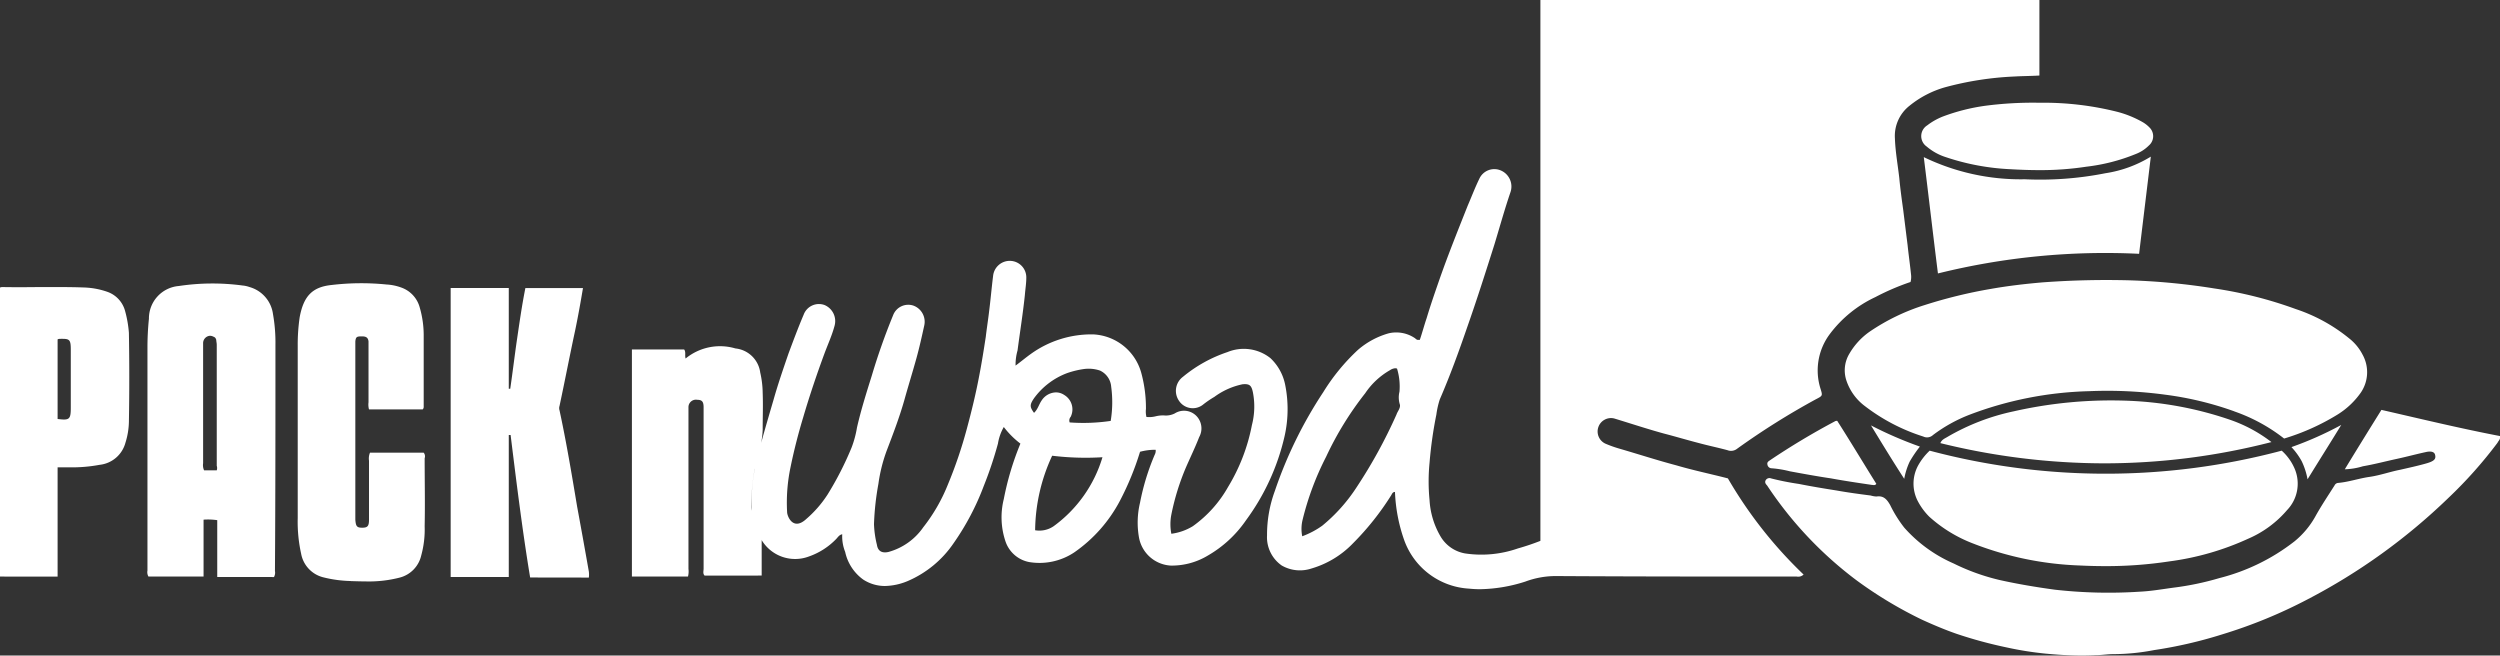 <svg xmlns="http://www.w3.org/2000/svg" width="138.224" height="36.243" viewBox="0 0 138.224 36.243">
  <rect x="0" y="0" width="138.224" height="36.243" fill="#333333" stroke="none"/>
  <path id="Union_66" data-name="Union 66" d="M113.087,36.137a18.337,18.337,0,0,1-2.106-.334,24.282,24.282,0,0,1-2.781-.752c-.647-.223-1.3-.5-1.916-.78a22.8,22.8,0,0,1-3.617-2.171A21.1,21.1,0,0,1,97.7,26.839c-.081-.084-.135-.167-.081-.278a.24.24,0,0,1,.3-.111,14.975,14.975,0,0,0,1.539.306c.7.139,1.377.251,2.079.362.621.111,1.269.2,1.89.278a1.324,1.324,0,0,0,.324.056c.378-.056.567.139.756.473a6.915,6.915,0,0,0,.783,1.253,7.818,7.818,0,0,0,2.727,1.977,11.777,11.777,0,0,0,2.564.919c1,.222,2,.389,3.024.529a26.5,26.5,0,0,0,4.7.111c.621-.028,1.242-.139,1.863-.222a15.825,15.825,0,0,0,2.538-.529,11.21,11.21,0,0,0,4.157-2.033,4.776,4.776,0,0,0,1.161-1.392c.324-.585.7-1.142,1.053-1.7a.24.24,0,0,1,.216-.139c.594-.056,1.134-.251,1.728-.334.567-.083,1.107-.278,1.674-.39.486-.111,1-.222,1.485-.362.378-.111.513-.223.459-.446-.027-.167-.189-.251-.54-.167-.513.111-1.026.251-1.539.362-.648.139-1.269.306-1.917.418a3.773,3.773,0,0,1-1,.167c.675-1.113,1.35-2.2,2.025-3.285,2.187.5,4.373,1.03,6.56,1.448.027.2-.108.278-.135.362a24.158,24.158,0,0,1-2.726,3.062,33.237,33.237,0,0,1-7.775,5.6,27.191,27.191,0,0,1-4.752,1.948,24.519,24.519,0,0,1-3.752.863,11.954,11.954,0,0,1-2.241.222c-.323,0-.647.056-.972.056-.256.015-.514.022-.774.022C114.425,36.243,113.749,36.2,113.087,36.137ZM81.231,32.546a4.054,4.054,0,0,1-3.59-2.673,9.02,9.02,0,0,1-.513-2.673c-.135,0-.162.111-.216.195a15.167,15.167,0,0,1-2.106,2.645,5.206,5.206,0,0,1-2.295,1.392,2.016,2.016,0,0,1-1.647-.167,1.906,1.906,0,0,1-.81-1.67,7,7,0,0,1,.432-2.45,23.669,23.669,0,0,1,2.673-5.457,11.226,11.226,0,0,1,1.916-2.339,4.439,4.439,0,0,1,1.7-.919,1.842,1.842,0,0,1,1.431.251c.054.028.108.111.189.111H78.5c.135-.39.243-.807.378-1.2.216-.724.459-1.42.7-2.116.486-1.392,1.026-2.729,1.566-4.093.216-.5.405-1,.648-1.5a.91.91,0,0,1,1.215-.446.966.966,0,0,1,.513,1.169c-.324.947-.594,1.921-.891,2.9-.485,1.531-.972,3.062-1.511,4.594-.459,1.336-.945,2.673-1.512,3.981a4.664,4.664,0,0,0-.189.835,22.821,22.821,0,0,0-.378,2.673,10.521,10.521,0,0,0,0,2.06,4.457,4.457,0,0,0,.621,2.032,1.962,1.962,0,0,0,1.35.919,6.122,6.122,0,0,0,2.916-.278,12.979,12.979,0,0,0,1.242-.418V0h27.59V4.176c-.486.028-.945.028-1.4.055a17.545,17.545,0,0,0-3.779.584,5.5,5.5,0,0,0-2,1.03,2.121,2.121,0,0,0-.81,1.81c.027.752.162,1.475.243,2.2.054.584.135,1.169.216,1.754.081.64.162,1.309.243,1.949.054.529.135,1.086.189,1.615a1.1,1.1,0,0,1-.027.418,13.264,13.264,0,0,0-1.944.835,6.684,6.684,0,0,0-2.511,2.033,3.352,3.352,0,0,0-.513,3.062c.108.362.108.362-.27.557a41.153,41.153,0,0,0-4.346,2.729.542.542,0,0,1-.54.083c-.513-.139-1.053-.251-1.566-.39-.648-.167-1.3-.362-1.944-.529-.918-.251-1.835-.557-2.754-.835a.741.741,0,0,0-.486,1.392,6.572,6.572,0,0,0,.783.279c1.053.306,2.079.64,3.132.919.945.278,1.89.473,2.861.724a23.977,23.977,0,0,0,4.185,5.317.429.429,0,0,1-.378.111c-4.454,0-8.882,0-13.336-.028a4.833,4.833,0,0,0-1.673.306,8.562,8.562,0,0,1-2.493.421A5.811,5.811,0,0,1,81.231,32.546ZM76.858,20.463a4.1,4.1,0,0,0-1.377,1.28,17.872,17.872,0,0,0-2.159,3.508,15.818,15.818,0,0,0-1.3,3.48A2.087,2.087,0,0,0,72,29.65a4.684,4.684,0,0,0,1.106-.584A9.273,9.273,0,0,0,75,26.95a27.581,27.581,0,0,0,2.214-4.037c.054-.167.216-.334.189-.529a1.312,1.312,0,0,1-.027-.724,3.389,3.389,0,0,0-.135-1.281.321.321,0,0,0-.1-.018A.588.588,0,0,0,76.858,20.463ZM47.729,32.045a2.541,2.541,0,0,1-1-1.531,2.316,2.316,0,0,1-.162-.975c-.162.028-.243.167-.324.251a3.851,3.851,0,0,1-1.512.975,2.161,2.161,0,0,1-2.637-.933l.019.042v1.949H38.956c-.108-.111-.054-.251-.054-.39V22.523c0-.306-.081-.418-.351-.418a.412.412,0,0,0-.486.418V31.46a1.086,1.086,0,0,1-.027.418h-3.1V19.322h2.888c.108.139.027.334.081.5a3,3,0,0,1,2.754-.557A1.541,1.541,0,0,1,42.033,20.6a5.233,5.233,0,0,1,.135,1.113c.027.7,0,1.365,0,2.06a4.9,4.9,0,0,1-.083.712c.259-.945.579-2.021.676-2.355.243-.863.54-1.726.837-2.589.27-.724.54-1.448.837-2.144a.9.9,0,0,1,1.161-.529.965.965,0,0,1,.54,1.169c-.135.5-.351.975-.54,1.476-.432,1.169-.837,2.366-1.188,3.564-.27.891-.513,1.837-.7,2.756a9.49,9.49,0,0,0-.189,2.478c0,.223.324,1.058,1.053.39a6.269,6.269,0,0,0,1.188-1.364,17.8,17.8,0,0,0,1.323-2.589,5.68,5.68,0,0,0,.3-1.113c.216-.947.513-1.894.81-2.84a35.474,35.474,0,0,1,1.188-3.368A.894.894,0,0,1,50.51,16.9a.95.95,0,0,1,.594,1.086c-.135.613-.27,1.225-.432,1.81-.216.78-.459,1.559-.675,2.338-.27.947-.621,1.865-.972,2.784a8.7,8.7,0,0,0-.459,1.838,15.083,15.083,0,0,0-.243,2.227,5.541,5.541,0,0,0,.162,1.142c.054.362.3.473.647.39a3.455,3.455,0,0,0,1.917-1.365,9.521,9.521,0,0,0,1.35-2.338,24.448,24.448,0,0,0,1.053-3.091c.27-1,.513-2,.7-3.006.135-.7.243-1.392.351-2.088.054-.474.135-.975.189-1.448.081-.64.135-1.281.216-1.921a.925.925,0,0,1,.945-.835.913.913,0,0,1,.891.919c0,.334-.054.64-.08.974-.108,1.03-.27,2.033-.405,3.063a2.832,2.832,0,0,0-.108.835c.3-.223.567-.446.837-.64a5.74,5.74,0,0,1,3.455-1.086,2.9,2.9,0,0,1,2.646,2.088,7.383,7.383,0,0,1,.27,2.032,1.281,1.281,0,0,0,.027.445,1.445,1.445,0,0,0,.519-.038,1.649,1.649,0,0,1,.453-.046,1.083,1.083,0,0,0,.594-.111.957.957,0,0,1,1.269.223.989.989,0,0,1,.081,1.086c-.216.557-.486,1.113-.729,1.67a13.311,13.311,0,0,0-.81,2.617,2.78,2.78,0,0,0,0,1.058,3.036,3.036,0,0,0,1.187-.418A6.71,6.71,0,0,0,67.9,26.922,10.34,10.34,0,0,0,69.218,23.5a4.084,4.084,0,0,0,.054-1.81c-.081-.39-.189-.474-.567-.445a4,4,0,0,0-1.566.7,5.388,5.388,0,0,0-.647.445.912.912,0,0,1-1.3-.222.968.968,0,0,1,.216-1.337,7.673,7.673,0,0,1,2.457-1.364,2.369,2.369,0,0,1,2.376.334,2.759,2.759,0,0,1,.81,1.448,6.805,6.805,0,0,1-.027,2.867,12.525,12.525,0,0,1-2.133,4.649,6.477,6.477,0,0,1-2.106,1.949,3.86,3.86,0,0,1-2.052.557,1.893,1.893,0,0,1-1.755-1.531,4.742,4.742,0,0,1,.054-1.949,12.973,12.973,0,0,1,.81-2.645.471.471,0,0,0,.054-.278,3.188,3.188,0,0,0-.864.111,15.706,15.706,0,0,1-1.107,2.7,8,8,0,0,1-2.538,2.868,3.462,3.462,0,0,1-2.484.529,1.721,1.721,0,0,1-1.3-1.113A4.167,4.167,0,0,1,55.5,27.59a15.875,15.875,0,0,1,.918-3.063,4.829,4.829,0,0,1-.918-.918,2.694,2.694,0,0,0-.324.918,21.335,21.335,0,0,1-.783,2.339,14.165,14.165,0,0,1-1.673,3.174,5.858,5.858,0,0,1-2.538,2.088,3.394,3.394,0,0,1-1.249.271A2.191,2.191,0,0,1,47.729,32.045Zm9.5-2.728a1.392,1.392,0,0,0,1.026-.223,7.292,7.292,0,0,0,2.7-3.814,15.346,15.346,0,0,1-2.781-.083A9.982,9.982,0,0,0,57.232,29.317Zm-15.5-3.4a11.437,11.437,0,0,0-.189,2.116,1.768,1.768,0,0,0,.022.206,9.965,9.965,0,0,1,.166-2.294q0-.032.01-.07Zm17.089-4.093a.928.928,0,0,1,.378,1.225.3.3,0,0,0-.054.307,10.322,10.322,0,0,0,2.268-.084,6.351,6.351,0,0,0,.027-1.893,1.073,1.073,0,0,0-.621-.891,1.953,1.953,0,0,0-.891-.084,4.94,4.94,0,0,0-.918.223,4,4,0,0,0-1.836,1.392c-.243.362-.243.473,0,.807.216-.2.27-.474.432-.7a.971.971,0,0,1,.78-.431A.821.821,0,0,1,58.825,21.827Zm-39.441,10.3a6.757,6.757,0,0,1-1.485-.2,1.647,1.647,0,0,1-1.242-1.308,8.18,8.18,0,0,1-.189-1.977V19.127a10.45,10.45,0,0,1,.108-1.587c.216-1.169.7-1.671,1.755-1.782a13.959,13.959,0,0,1,3.05-.028,2.813,2.813,0,0,1,.81.167,1.611,1.611,0,0,1,1.026,1.114,5.538,5.538,0,0,1,.216,1.615v3.842a.209.209,0,0,1-.054.167h-2.97a.988.988,0,0,1-.027-.39V18.876c-.027-.251-.189-.278-.378-.278-.27,0-.324.028-.351.278v9.855c.027.362.081.446.378.446s.378-.084.378-.446V25.475a.851.851,0,0,1,.054-.446h2.969a.311.311,0,0,1,.054.307c0,1.253.027,2.506,0,3.758a5.4,5.4,0,0,1-.189,1.615,1.637,1.637,0,0,1-1.188,1.225,6.8,6.8,0,0,1-1.858.213C19.963,32.146,19.673,32.137,19.383,32.128Zm9.934-.195c-.432-2.617-.756-5.262-1.08-7.879H28.13v7.851H24.917V15.925H28.13v5.569h.081c.135-.919.243-1.838.378-2.756s.27-1.865.459-2.812h3.185c-.135.808-.27,1.559-.432,2.339-.3,1.392-.567,2.784-.864,4.176a.4.4,0,0,0,0,.251c.378,1.754.675,3.535.972,5.317q.325,1.754.648,3.591a1.354,1.354,0,0,1,0,.334Zm-17.3-.028V28.76a3.476,3.476,0,0,0-.756-.028v3.146H8.207a.492.492,0,0,1-.054-.334V19.21a15.668,15.668,0,0,1,.081-1.587A1.8,1.8,0,0,1,9.88,15.814a12.533,12.533,0,0,1,3.536-.028,1.523,1.523,0,0,1,.378.084,1.8,1.8,0,0,1,1.3,1.5,9,9,0,0,1,.135,1.7c0,4.149,0,8.324-.027,12.5a.491.491,0,0,1-.054.334ZM11.23,18.988v6.626a.687.687,0,0,0,.054.39h.7a.4.4,0,0,0,0-.251V19.071c0-.111-.027-.195-.027-.278-.027-.083-.054-.139-.135-.167a.438.438,0,0,0-.214-.061A.41.41,0,0,0,11.23,18.988ZM0,31.878V15.9a.334.334,0,0,1,.162-.028c.647.011,1.291.008,1.931,0,.853,0,1.7-.009,2.55.023a4.287,4.287,0,0,1,1.323.251,1.545,1.545,0,0,1,.945,1.03A6.435,6.435,0,0,1,7.127,18.4q.041,2.464,0,4.928a4.052,4.052,0,0,1-.189,1.142A1.66,1.66,0,0,1,5.507,25.7a8.32,8.32,0,0,1-1.674.139H3.185v6.042ZM3.293,18.737a.2.2,0,0,0-.108.028v4.4c.648.084.729.028.729-.612v-3.2c0-.511-.041-.618-.43-.618C3.428,18.731,3.365,18.734,3.293,18.737ZM114.977,31.265a17.942,17.942,0,0,1-5.912-1.225,7.731,7.731,0,0,1-2.4-1.475,3.547,3.547,0,0,1-.648-.891,2.1,2.1,0,0,1,.027-1.921,3.378,3.378,0,0,1,.647-.836,37.816,37.816,0,0,0,19.464,0,2.827,2.827,0,0,1,.729,1.03,2.108,2.108,0,0,1-.432,2.255,5.874,5.874,0,0,1-2.159,1.587,15.161,15.161,0,0,1-4.374,1.253,23.139,23.139,0,0,1-3.53.259Q115.68,31.3,114.977,31.265ZM103.5,26.811c-.756-.111-1.512-.223-2.268-.362-.756-.111-1.512-.251-2.268-.39a5.791,5.791,0,0,0-1-.167.239.239,0,0,1-.243-.2c-.027-.111.027-.167.108-.222a40.388,40.388,0,0,1,3.617-2.172.2.2,0,0,1,.135-.028c.729,1.142,1.431,2.311,2.16,3.48a.142.142,0,0,1-.122.07C103.584,26.825,103.544,26.811,103.5,26.811ZM127.26,25.5a3.8,3.8,0,0,0-.567-.78,19,19,0,0,0,2.754-1.225c-.594.974-1.215,1.948-1.863,3.006A3.922,3.922,0,0,0,127.26,25.5Zm-23.81-1.977a21.554,21.554,0,0,0,2.7,1.169,6.588,6.588,0,0,0-.566.835,3.847,3.847,0,0,0-.3.947C104.637,25.475,104.043,24.5,103.449,23.526Zm3.833.974c.081-.195.243-.251.378-.334a12.322,12.322,0,0,1,3.672-1.42,24.365,24.365,0,0,1,6.371-.584,19.669,19.669,0,0,1,5.534,1.03,8.014,8.014,0,0,1,2.349,1.253,37.093,37.093,0,0,1-9.224,1.176A37.972,37.972,0,0,1,107.283,24.5Zm16.251-1.754a18.1,18.1,0,0,0-3.806-.919,23.9,23.9,0,0,0-4.238-.195,19.977,19.977,0,0,0-6.614,1.308,8.367,8.367,0,0,0-2,1.114.479.479,0,0,1-.54.084,10.476,10.476,0,0,1-3.212-1.671,2.916,2.916,0,0,1-1.026-1.392,1.783,1.783,0,0,1,.162-1.531,3.846,3.846,0,0,1,1.107-1.2,11.5,11.5,0,0,1,3.05-1.475,26.841,26.841,0,0,1,3.645-.891c.944-.167,1.89-.278,2.861-.362a48.112,48.112,0,0,1,4.914-.111,36.614,36.614,0,0,1,4.589.446,22.822,22.822,0,0,1,4.509,1.141,9.282,9.282,0,0,1,2.943,1.615,2.741,2.741,0,0,1,.756.919,2,2,0,0,1-.108,2.088,4.4,4.4,0,0,1-1.268,1.2,12.486,12.486,0,0,1-2.97,1.336A9.532,9.532,0,0,0,123.534,22.746ZM106.365,8.687a12.305,12.305,0,0,0,5.588,1.225,18.487,18.487,0,0,0,4.454-.334,6.708,6.708,0,0,0,2.511-.918c-.216,1.809-.432,3.563-.648,5.373a38.449,38.449,0,0,0-11.122,1.086C106.878,12.974,106.635,10.858,106.365,8.687Zm4.778.668a13.024,13.024,0,0,1-3.564-.668,3.032,3.032,0,0,1-1.053-.585.7.7,0,0,1,.027-1.169,3.54,3.54,0,0,1,.891-.5,10.917,10.917,0,0,1,2.321-.585,20.289,20.289,0,0,1,3-.167,16.679,16.679,0,0,1,4.293.5,5.746,5.746,0,0,1,1.43.584,1.74,1.74,0,0,1,.351.278.675.675,0,0,1-.027,1,2.071,2.071,0,0,1-.728.473,10.351,10.351,0,0,1-2.727.7,16.65,16.65,0,0,1-2.613.19C112.209,9.406,111.676,9.386,111.143,9.355Z" fill="#fff"/>
</svg>
